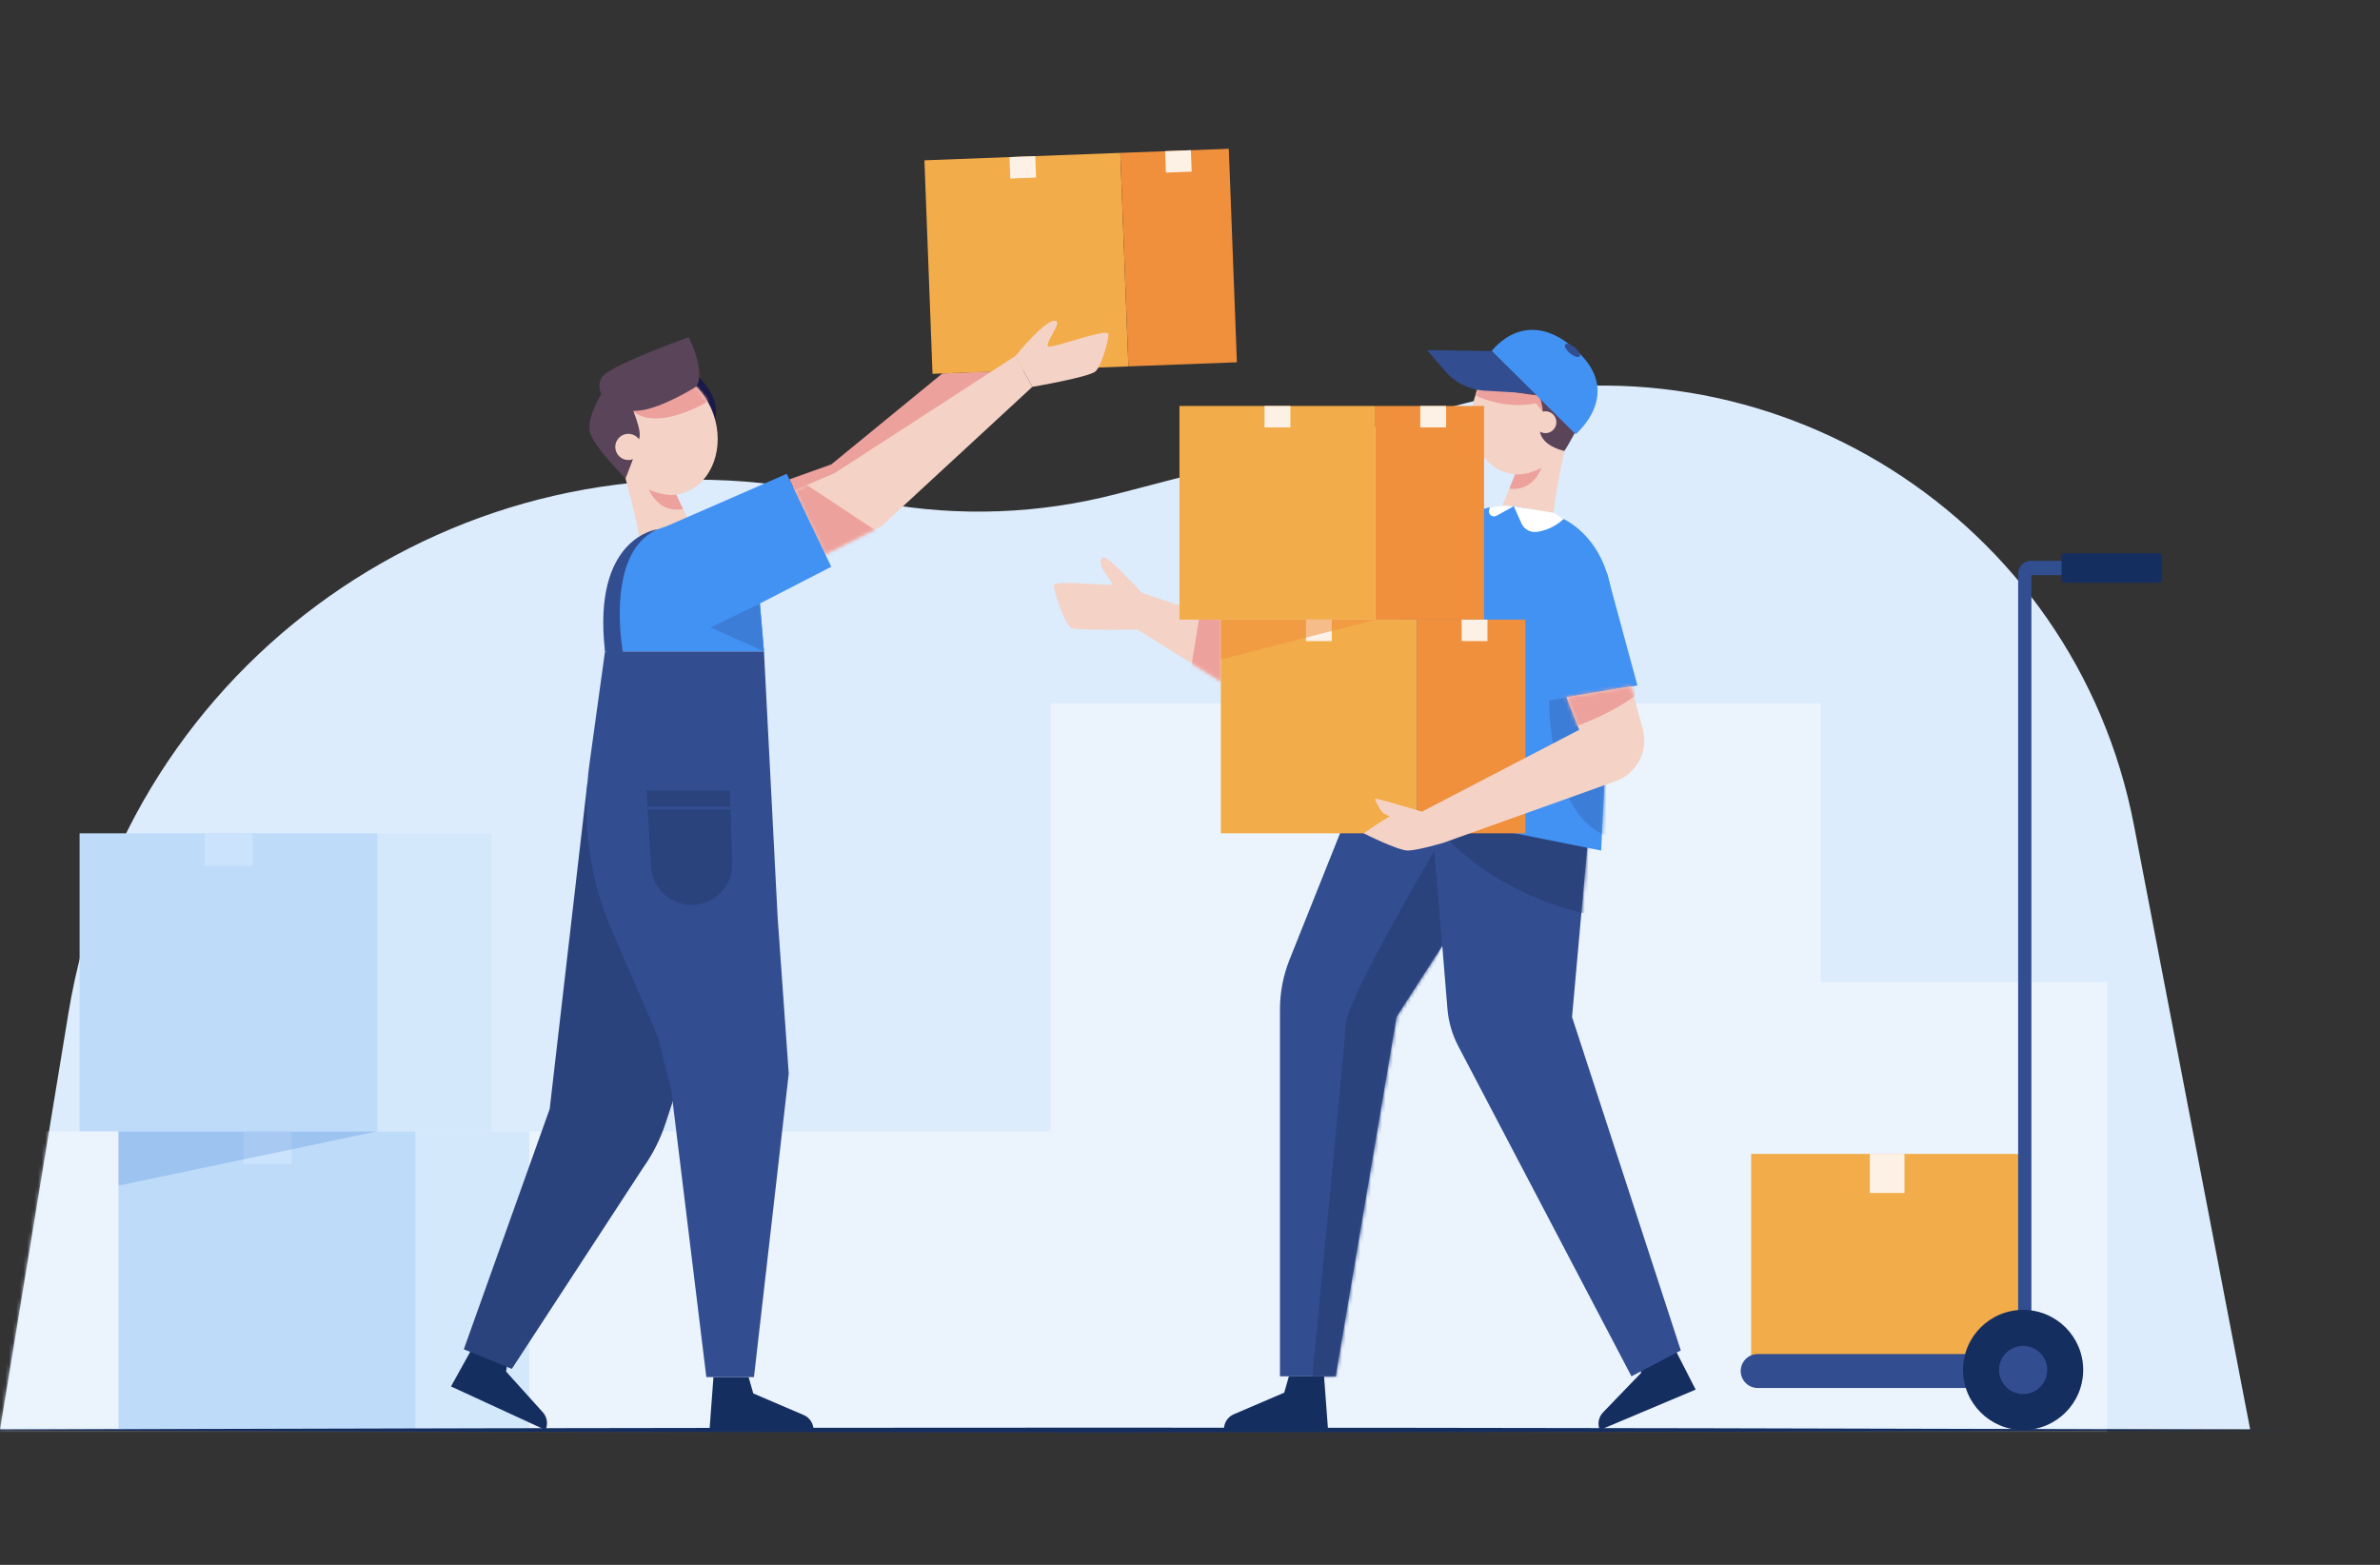 <svg width="657" height="432" viewBox="0 0 657 432" fill="none" xmlns="http://www.w3.org/2000/svg">
<rect x="0" y="0" width="657" height="432" fill="#333333" stroke="none"/>
<g clip-path="url(#clip0_701_63167)">
<path d="M0.02 394.565H621.147L589.077 227.807C572.759 142.96 488.151 89.548 404.534 111.308L308.256 136.363C286.985 141.898 264.764 142.736 243.137 138.818L223.54 135.267C126.974 117.772 34.804 182.794 18.898 279.635L0.02 394.565Z" fill="#DCECFD"/>
<mask id="mask0_701_63167" style="mask-type:luminance" maskUnits="userSpaceOnUse" x="0" y="106" width="622" height="289">
<path d="M0.02 394.565H621.147L589.077 227.807C572.759 142.96 488.151 89.548 404.534 111.308L308.256 136.363C286.985 141.898 264.764 142.736 243.137 138.818L223.54 135.267C126.974 117.772 34.804 182.794 18.898 279.635L0.02 394.565Z" fill="white"/>
</mask>
<g mask="url(#mask0_701_63167)">
<path opacity="0.7" d="M581.652 405.729V271.178H502.582V194.143H290.051V312.307H0.02L-13.621 404.192L581.652 405.729Z" fill="#F1F8FE"/>
</g>
<path d="M452.467 374.348L453.033 379.005L442.531 389.9C441.281 391.197 440.923 393.116 441.624 394.777L468.092 383.621L461.412 370.578L452.467 374.348Z" fill="#152E60"/>
<path d="M337.015 170.943L314.186 163.327L313.275 173.378L337.015 188.13V170.943Z" fill="#F4D2C6"/>
<mask id="mask1_701_63167" style="mask-type:luminance" maskUnits="userSpaceOnUse" x="313" y="163" width="25" height="26">
<path d="M337.015 170.943L314.186 163.327L313.275 173.378L337.015 188.13V170.943Z" fill="white"/>
</mask>
<g mask="url(#mask1_701_63167)">
<path d="M331.797 165.789L328.625 185.501L342.22 193.715L343.806 166.469L331.797 165.789Z" fill="#EDA19D"/>
</g>
<path d="M315.225 163.674C315.225 163.674 305.61 153.169 304.549 153.825C301.697 155.591 308.013 161.16 306.859 161.432C305.704 161.704 291.305 160.141 290.965 161.5C290.625 162.858 294.021 172.639 295.787 173.386C297.553 174.133 314.737 173.794 314.737 173.794L315.225 163.674Z" fill="#F4D2C6"/>
<path d="M376.479 213.633L355.99 264.898C354.234 269.293 353.332 273.981 353.332 278.713V379.952H368.711L385.532 280.681L422.782 222.904L376.479 213.633Z" fill="#324D90"/>
<mask id="mask2_701_63167" style="mask-type:luminance" maskUnits="userSpaceOnUse" x="353" y="213" width="70" height="167">
<path d="M376.479 213.633L355.99 264.898C354.234 269.293 353.332 273.981 353.332 278.713V379.952H368.711L385.532 280.681L422.782 222.904L376.479 213.633Z" fill="white"/>
</mask>
<g mask="url(#mask2_701_63167)">
<path d="M398.141 261.122L395.986 234.807C395.986 234.807 371.93 275.773 371.532 282.528C371.135 289.283 361.996 382.662 361.996 382.662H373.122L389.811 280.938L398.141 261.122Z" fill="#2A437D"/>
</g>
<path d="M394.311 214.328L399.562 278.46C399.859 282.087 400.883 285.617 402.574 288.839L450.368 379.952L463.987 372.808L433.962 280.744L439.016 224.511L394.311 214.328Z" fill="#324D90"/>
<mask id="mask3_701_63167" style="mask-type:luminance" maskUnits="userSpaceOnUse" x="394" y="214" width="70" height="166">
<path d="M394.311 214.328L399.562 278.46C399.859 282.087 400.883 285.617 402.574 288.839L450.368 379.952L463.987 372.808L433.962 280.744L439.016 224.511L394.311 214.328Z" fill="white"/>
</mask>
<g mask="url(#mask3_701_63167)">
<path d="M395.895 227.336C395.895 227.336 409.772 247.283 442.337 253.204L444.002 230.048L397.375 223.969L395.895 227.336Z" fill="#2A437D"/>
</g>
<path d="M355.799 379.952L354.511 384.463L340.602 390.424C338.945 391.134 337.871 392.763 337.871 394.566H366.595L365.505 379.952L355.799 379.952Z" fill="#152E60"/>
<path d="M407.289 109.144C407.289 109.144 407.921 87.502 429.842 96.466C429.842 96.466 416.297 110.35 407.289 109.144Z" fill="#59445A"/>
<path d="M433.654 117.002C435.473 107.92 430.895 99.347 423.43 97.852C415.964 96.357 408.439 102.508 406.62 111.59C404.802 120.672 409.38 129.246 416.845 130.74C424.31 132.235 431.836 126.084 433.654 117.002Z" fill="#F4D2C6"/>
<mask id="mask4_701_63167" style="mask-type:luminance" maskUnits="userSpaceOnUse" x="406" y="97" width="29" height="34">
<path d="M433.654 117.002C435.473 107.92 430.895 99.347 423.43 97.852C415.964 96.357 408.439 102.508 406.62 111.59C404.802 120.672 409.38 129.246 416.845 130.74C424.31 132.235 431.836 126.084 433.654 117.002Z" fill="white"/>
</mask>
<g mask="url(#mask4_701_63167)">
<path d="M407.289 109.144C407.289 109.144 414.949 113.186 423.987 111.337L425.872 113.63L427.181 108.599L408.165 103.722L407.289 109.144Z" fill="#EDA19D"/>
</g>
<path d="M433.868 115.901C433.868 115.901 427.461 141.027 428.632 149.087C428.632 149.087 419.705 149.952 411.928 145.742C411.928 145.742 421.497 125.112 421.472 119.934L433.868 115.901Z" fill="#F4D2C6"/>
<path d="M418.253 130.919C418.253 130.919 421.132 131.453 425.529 129.13C425.529 129.13 423.336 135.82 416.662 134.894L418.253 130.919Z" fill="#EDA19D"/>
<path d="M408.811 105.702C408.811 105.702 414.722 108.189 424.832 109.195C424.832 109.195 426.682 112.971 425.457 116.281C423.066 122.743 431.853 124.503 431.853 124.503C431.853 124.503 440.221 111.762 438.549 104.731C437.413 99.956 432.21 97.227 427.561 95.57C424.044 94.316 417.876 94.164 414.859 96.365C413.029 97.7 410.029 101.465 408.811 105.702Z" fill="#59445A"/>
<path d="M429.583 117.149C429.256 118.785 427.663 119.846 426.027 119.518C424.39 119.191 423.329 117.598 423.657 115.962C423.985 114.325 425.577 113.264 427.214 113.592C428.85 113.92 429.911 115.512 429.583 117.149Z" fill="#F4D2C6"/>
<path d="M411.785 96.914L434.954 119.867C434.954 119.867 447.804 109.243 436.075 97.601C421.67 83.302 411.785 96.914 411.785 96.914Z" fill="#4292F3"/>
<path d="M423.642 108.662L409.748 107.839C405.545 107.59 401.624 105.64 398.891 102.437L393.957 96.658L411.784 96.915L423.642 108.662Z" fill="#324D90"/>
<path d="M436.073 98.373C435.71 98.815 434.522 98.44 433.418 97.535C432.314 96.631 431.714 95.539 432.076 95.097C432.439 94.655 433.627 95.03 434.731 95.934C435.835 96.839 436.435 97.931 436.073 98.373Z" fill="#324D90"/>
<path d="M445.086 169.867C445.759 155.676 437.802 143.673 426.178 141.346L419.58 140.024C407.957 137.697 395.991 145.711 391.148 159.066L368.986 220.186L442.006 234.807L445.086 169.867Z" fill="#4292F3"/>
<mask id="mask5_701_63167" style="mask-type:luminance" maskUnits="userSpaceOnUse" x="368" y="139" width="78" height="96">
<path d="M445.086 169.867C445.759 155.676 437.802 143.673 426.178 141.346L419.58 140.024C407.957 137.697 395.991 145.711 391.148 159.066L368.986 220.186L442.006 234.807L445.086 169.867Z" fill="white"/>
</mask>
<g mask="url(#mask5_701_63167)">
<path d="M427.59 193.367C427.59 193.367 427.567 225.691 443.945 230.848L445.126 188.336L427.59 193.367Z" fill="#3C7ED7"/>
</g>
<path d="M379.705 112.075H325.594V171.062H379.705V112.075Z" fill="#F3AC4A"/>
<path d="M409.676 112.075H379.717V171.062H409.676V112.075Z" fill="#F08F3C"/>
<path d="M356.211 112.075H349.086V117.998H356.211V112.075Z" fill="#FDF1E6"/>
<path d="M399.197 112.075H392.072V117.998H399.197V112.075Z" fill="#FDF1E6"/>
<path d="M391.127 171.062H337.016V230.048H391.127V171.062Z" fill="#F3AC4A"/>
<path d="M421.098 171.062H391.139V230.048H421.098V171.062Z" fill="#F08F3C"/>
<path d="M367.633 171.062H360.508V176.984H367.633V171.062Z" fill="#FDF1E6"/>
<path d="M410.619 171.062H403.494V176.984H410.619V171.062Z" fill="#FDF1E6"/>
<path opacity="0.54" d="M337.016 171.062H379.715L337.016 182.073V171.062Z" fill="#F08F3C"/>
<path d="M443.579 158.162L452.009 189.237L425.53 193.715L422.781 164.175L443.579 158.162Z" fill="#4292F3"/>
<path d="M450.277 189.455L453.491 201.3C453.963 203.041 454.035 204.866 453.7 206.639C452.914 210.8 449.982 214.232 445.995 215.659L398.401 232.687L391.938 224.374L435.935 201.487L432.428 192.466L450.277 189.455Z" fill="#F4D2C6"/>
<mask id="mask6_701_63167" style="mask-type:luminance" maskUnits="userSpaceOnUse" x="391" y="189" width="63" height="44">
<path d="M450.277 189.455L453.491 201.3C453.963 203.041 454.035 204.866 453.7 206.639C452.914 210.8 449.982 214.232 445.995 215.659L398.401 232.687L391.938 224.374L435.935 201.487L432.428 192.466L450.277 189.455Z" fill="white"/>
</mask>
<g mask="url(#mask6_701_63167)">
<path d="M433.263 201.114C433.263 201.114 443.503 197.987 452.01 191.643L450.598 187.215L429.867 191.464L433.263 201.114Z" fill="#EDA19D"/>
</g>
<path d="M392.524 224.068C392.524 224.068 379.595 220.144 379.595 220.506C379.595 220.868 380.841 223.84 382.127 224.666C382.436 224.864 383.003 225.097 383.685 225.337C380.831 226.951 376.441 230.048 376.441 230.048C376.441 230.048 385.954 234.868 388.702 234.807C391.45 234.746 398.4 232.687 398.4 232.687C398.4 232.687 395.571 224.664 392.524 224.068Z" fill="#F4D2C6"/>
<path d="M417.879 139.757L420.009 144.497C420.754 146.153 422.512 147.099 424.308 146.828C426.378 146.516 429.14 145.627 431.636 143.269L428.83 141.569L417.879 139.757Z" fill="white"/>
<path d="M417.879 139.757L413.091 142.39C412.079 142.947 410.839 142.095 411.044 140.959C411.096 140.671 411.181 140.368 411.311 140.055C411.311 140.055 414.557 139.177 417.879 139.757Z" fill="white"/>
<path d="M114.966 312.307H32.707V394.566H114.966V312.307Z" fill="#BEDBFA"/>
<path d="M80.487 312.307H67.188V321.298H80.487V312.307Z" fill="#CBE3FC"/>
<path d="M104.228 230.048H21.969V312.307H104.228V230.048Z" fill="#BEDBFA"/>
<path d="M69.749 230.048H56.449V239.039H69.749V230.048Z" fill="#CBE3FC"/>
<path opacity="0.25" d="M104.227 312.307L32.707 327.297V312.307H104.227Z" fill="#3C7ED7"/>
<path d="M135.675 230.048H104.229V312.307H135.675V230.048Z" fill="#D4E8FC"/>
<path d="M146.107 312.307H114.66V394.566H146.107V312.307Z" fill="#D4E8FC"/>
<path d="M217.91 132.329L229.47 128.219L260.131 103.11L274.214 102.493L237.526 134.26L222.317 141.529L217.91 132.329Z" fill="#EDA19D"/>
<path d="M140.424 374.001L139.705 378.637L149.841 389.873C151.048 391.211 151.342 393.14 150.587 394.778L124.502 382.753L131.609 369.938L140.424 374.001Z" fill="#152E60"/>
<path d="M206.655 380.164L207.943 384.675L221.852 390.636C223.509 391.346 224.583 392.975 224.583 394.778H195.859L196.949 380.164L206.655 380.164Z" fill="#152E60"/>
<path d="M192.195 103.435C192.195 103.435 196.913 107.447 197.602 112.386C197.809 113.871 197.447 115.943 197.447 115.943L189.979 106.747L192.195 103.435Z" fill="#1A1949"/>
<path d="M188.081 136.257C195.666 134.272 199.857 125.181 197.442 115.953C195.027 106.725 186.92 100.854 179.334 102.839C171.749 104.825 167.558 113.915 169.973 123.143C172.388 132.371 180.495 138.242 188.081 136.257Z" fill="#F4D2C6"/>
<mask id="mask7_701_63167" style="mask-type:luminance" maskUnits="userSpaceOnUse" x="169" y="102" width="30" height="35">
<path d="M188.081 136.257C195.666 134.272 199.857 125.181 197.442 115.953C195.027 106.725 186.92 100.854 179.334 102.839C171.749 104.825 167.558 113.915 169.973 123.143C172.388 132.371 180.495 138.242 188.081 136.257Z" fill="white"/>
</mask>
<g mask="url(#mask7_701_63167)">
<path d="M196.015 110.467C196.015 110.467 181.844 119.469 174.608 113.458L191.334 104.724L196.015 110.467Z" fill="#EDA19D"/>
</g>
<path d="M169.721 122.025C169.721 122.025 177.819 147.472 177.099 155.828C177.099 155.828 186.328 156.181 194.071 151.385C194.071 151.385 182.993 130.75 182.707 125.426L169.721 122.025Z" fill="#F4D2C6"/>
<path d="M186.676 136.526C186.676 136.526 183.748 137.248 179.088 135.125C179.088 135.125 181.745 141.871 188.551 140.517L186.676 136.526Z" fill="#EDA19D"/>
<path d="M192.183 106.739C192.183 106.739 182.824 112.669 176.637 113.318C170.45 113.968 168.138 112.309 168.138 112.309C168.138 112.309 163.289 106.926 166.662 103.587C170.035 100.248 190.119 93.071 190.119 93.071C190.119 93.071 195 102.598 192.183 106.739Z" fill="#59445A"/>
<path d="M173.063 109.506C173.063 109.506 177.019 117.44 176.563 120.569C176.107 123.698 172.68 132.08 172.68 132.08C172.68 132.08 163.634 123.075 162.812 119.164C161.99 115.254 165.927 108.89 165.927 108.89L173.063 109.506Z" fill="#59445A"/>
<path d="M169.961 124.297C170.467 126.231 172.445 127.389 174.379 126.883C176.314 126.376 177.471 124.398 176.965 122.464C176.458 120.53 174.48 119.372 172.546 119.879C170.612 120.385 169.454 122.363 169.961 124.297Z" fill="#F4D2C6"/>
<path d="M309.261 42.205L255.188 44.255L257.423 103.201L311.497 101.15L309.261 42.205Z" fill="#F3AC4A"/>
<path d="M339.21 41.068L309.271 42.204L311.507 101.149L341.445 100.013L339.21 41.068Z" fill="#F08F3C"/>
<path d="M285.784 43.095L278.664 43.365L278.889 49.283L286.009 49.013L285.784 43.095Z" fill="#FDF1E6"/>
<path d="M328.739 41.464L321.619 41.734L321.844 47.653L328.964 47.383L328.739 41.464Z" fill="#FDF1E6"/>
<path d="M219.283 135.384L230.451 130.589L280.319 98.269L284.969 106.802L243.341 145.256L227.742 153.046L219.283 135.384Z" fill="#F4D2C6"/>
<mask id="mask8_701_63167" style="mask-type:luminance" maskUnits="userSpaceOnUse" x="219" y="98" width="66" height="56">
<path d="M219.283 135.384L230.451 130.589L280.319 98.269L284.969 106.802L243.341 145.256L227.742 153.046L219.283 135.384Z" fill="white"/>
</mask>
<g mask="url(#mask8_701_63167)">
<path d="M220.808 132.622L242.68 147.082L224.917 156.008L216.795 135.656L220.808 132.622Z" fill="#EDA19D"/>
</g>
<path d="M280.318 98.269C280.318 98.269 289.333 87.102 291.683 88.704C292.76 89.439 288.372 95.006 289.333 95.647C290.294 96.288 305.912 90.404 305.981 92.23C306.05 94.055 304.073 100.881 302.471 102.483C300.869 104.085 284.969 106.802 284.969 106.802L280.318 98.269Z" fill="#F4D2C6"/>
<path d="M162.127 216.292L151.741 306.147L128.035 372.494L141.294 377.899L177.518 322.397C180.203 318.62 182.303 314.46 183.748 310.057L202.507 252.866L162.127 216.292Z" fill="#2A437D"/>
<path d="M214.662 253.193L210.893 179.821H167.014L162.747 210.688C160.673 225.692 162.399 241.032 168.144 255.048C168.369 255.598 168.599 256.145 168.835 256.691L181.577 286.177L185.289 300.909L194.985 380.163H208.133L217.732 296.392L214.662 253.193Z" fill="#324D90"/>
<path d="M167.014 179.821L168.134 164.387C168.901 153.807 177.37 145.229 187.968 144.785C188.244 144.774 188.521 144.767 188.799 144.766C189.817 144.762 190.825 144.828 191.816 144.962C200.503 146.13 207.444 152.791 209.325 161.352L210.892 179.821H167.014Z" fill="#4292F3"/>
<path d="M180.322 146.881L217.18 130.805L229.47 156.465L200.026 171.619L180.322 146.881Z" fill="#4292F3"/>
<path d="M172.078 180.834C172.078 180.834 166.544 152.643 181.568 146.106C181.568 146.106 163.367 148.132 167.014 179.821L172.078 180.834Z" fill="#324D90"/>
<path d="M209.77 166.604L196.113 173.207L210.892 179.821L209.77 166.604Z" fill="#3C7ED7"/>
<path d="M178.508 218.23H201.507L202.139 238.229C202.34 244.564 197.259 249.808 190.921 249.808C184.972 249.808 180.056 245.167 179.715 239.228L178.508 218.23Z" fill="#2A437D"/>
<path d="M201.66 222.624H178.785V223.491H201.66V222.624Z" fill="#324D90"/>
<path d="M558.503 318.557H483.4V374.888H558.503V318.557Z" fill="#F3AC4A"/>
<path d="M525.733 318.557H516.17V329.349H525.733V318.557Z" fill="#FDF1E6"/>
<path d="M579.108 154.798H560.77H560.652C558.695 154.798 557.108 156.385 557.108 158.342V158.781V373.803H485.216C482.628 373.803 480.529 375.901 480.529 378.49C480.529 381.078 482.628 383.177 485.216 383.177H560.769V379.469V373.803V158.782H579.107L579.108 154.798Z" fill="#324D90"/>
<path d="M595.795 160.861H570.161C569.574 160.861 569.098 160.386 569.098 159.799V153.781C569.098 153.194 569.574 152.718 570.161 152.718H595.795C596.382 152.718 596.858 153.194 596.858 153.781V159.799C596.858 160.386 596.383 160.861 595.795 160.861Z" fill="#152E60"/>
<path d="M558.482 394.777C567.64 394.777 575.065 387.353 575.065 378.194C575.065 369.035 567.64 361.611 558.482 361.611C549.323 361.611 541.898 369.035 541.898 378.194C541.898 387.353 549.323 394.777 558.482 394.777Z" fill="#152E60"/>
<path d="M558.482 384.848C562.157 384.848 565.136 381.869 565.136 378.194C565.136 374.52 562.157 371.541 558.482 371.541C554.807 371.541 551.828 374.52 551.828 378.194C551.828 381.869 554.807 384.848 558.482 384.848Z" fill="#324D90"/>
<path d="M-29.586 394.777C188.936 393.918 417.219 393.91 635.739 394.777C417.217 395.643 188.934 395.636 -29.586 394.777Z" fill="#152E60"/>
</g>
<defs>
<clipPath id="clip0_701_63167">
<rect width="657" height="432" fill="white"/>
</clipPath>
</defs>
</svg>
